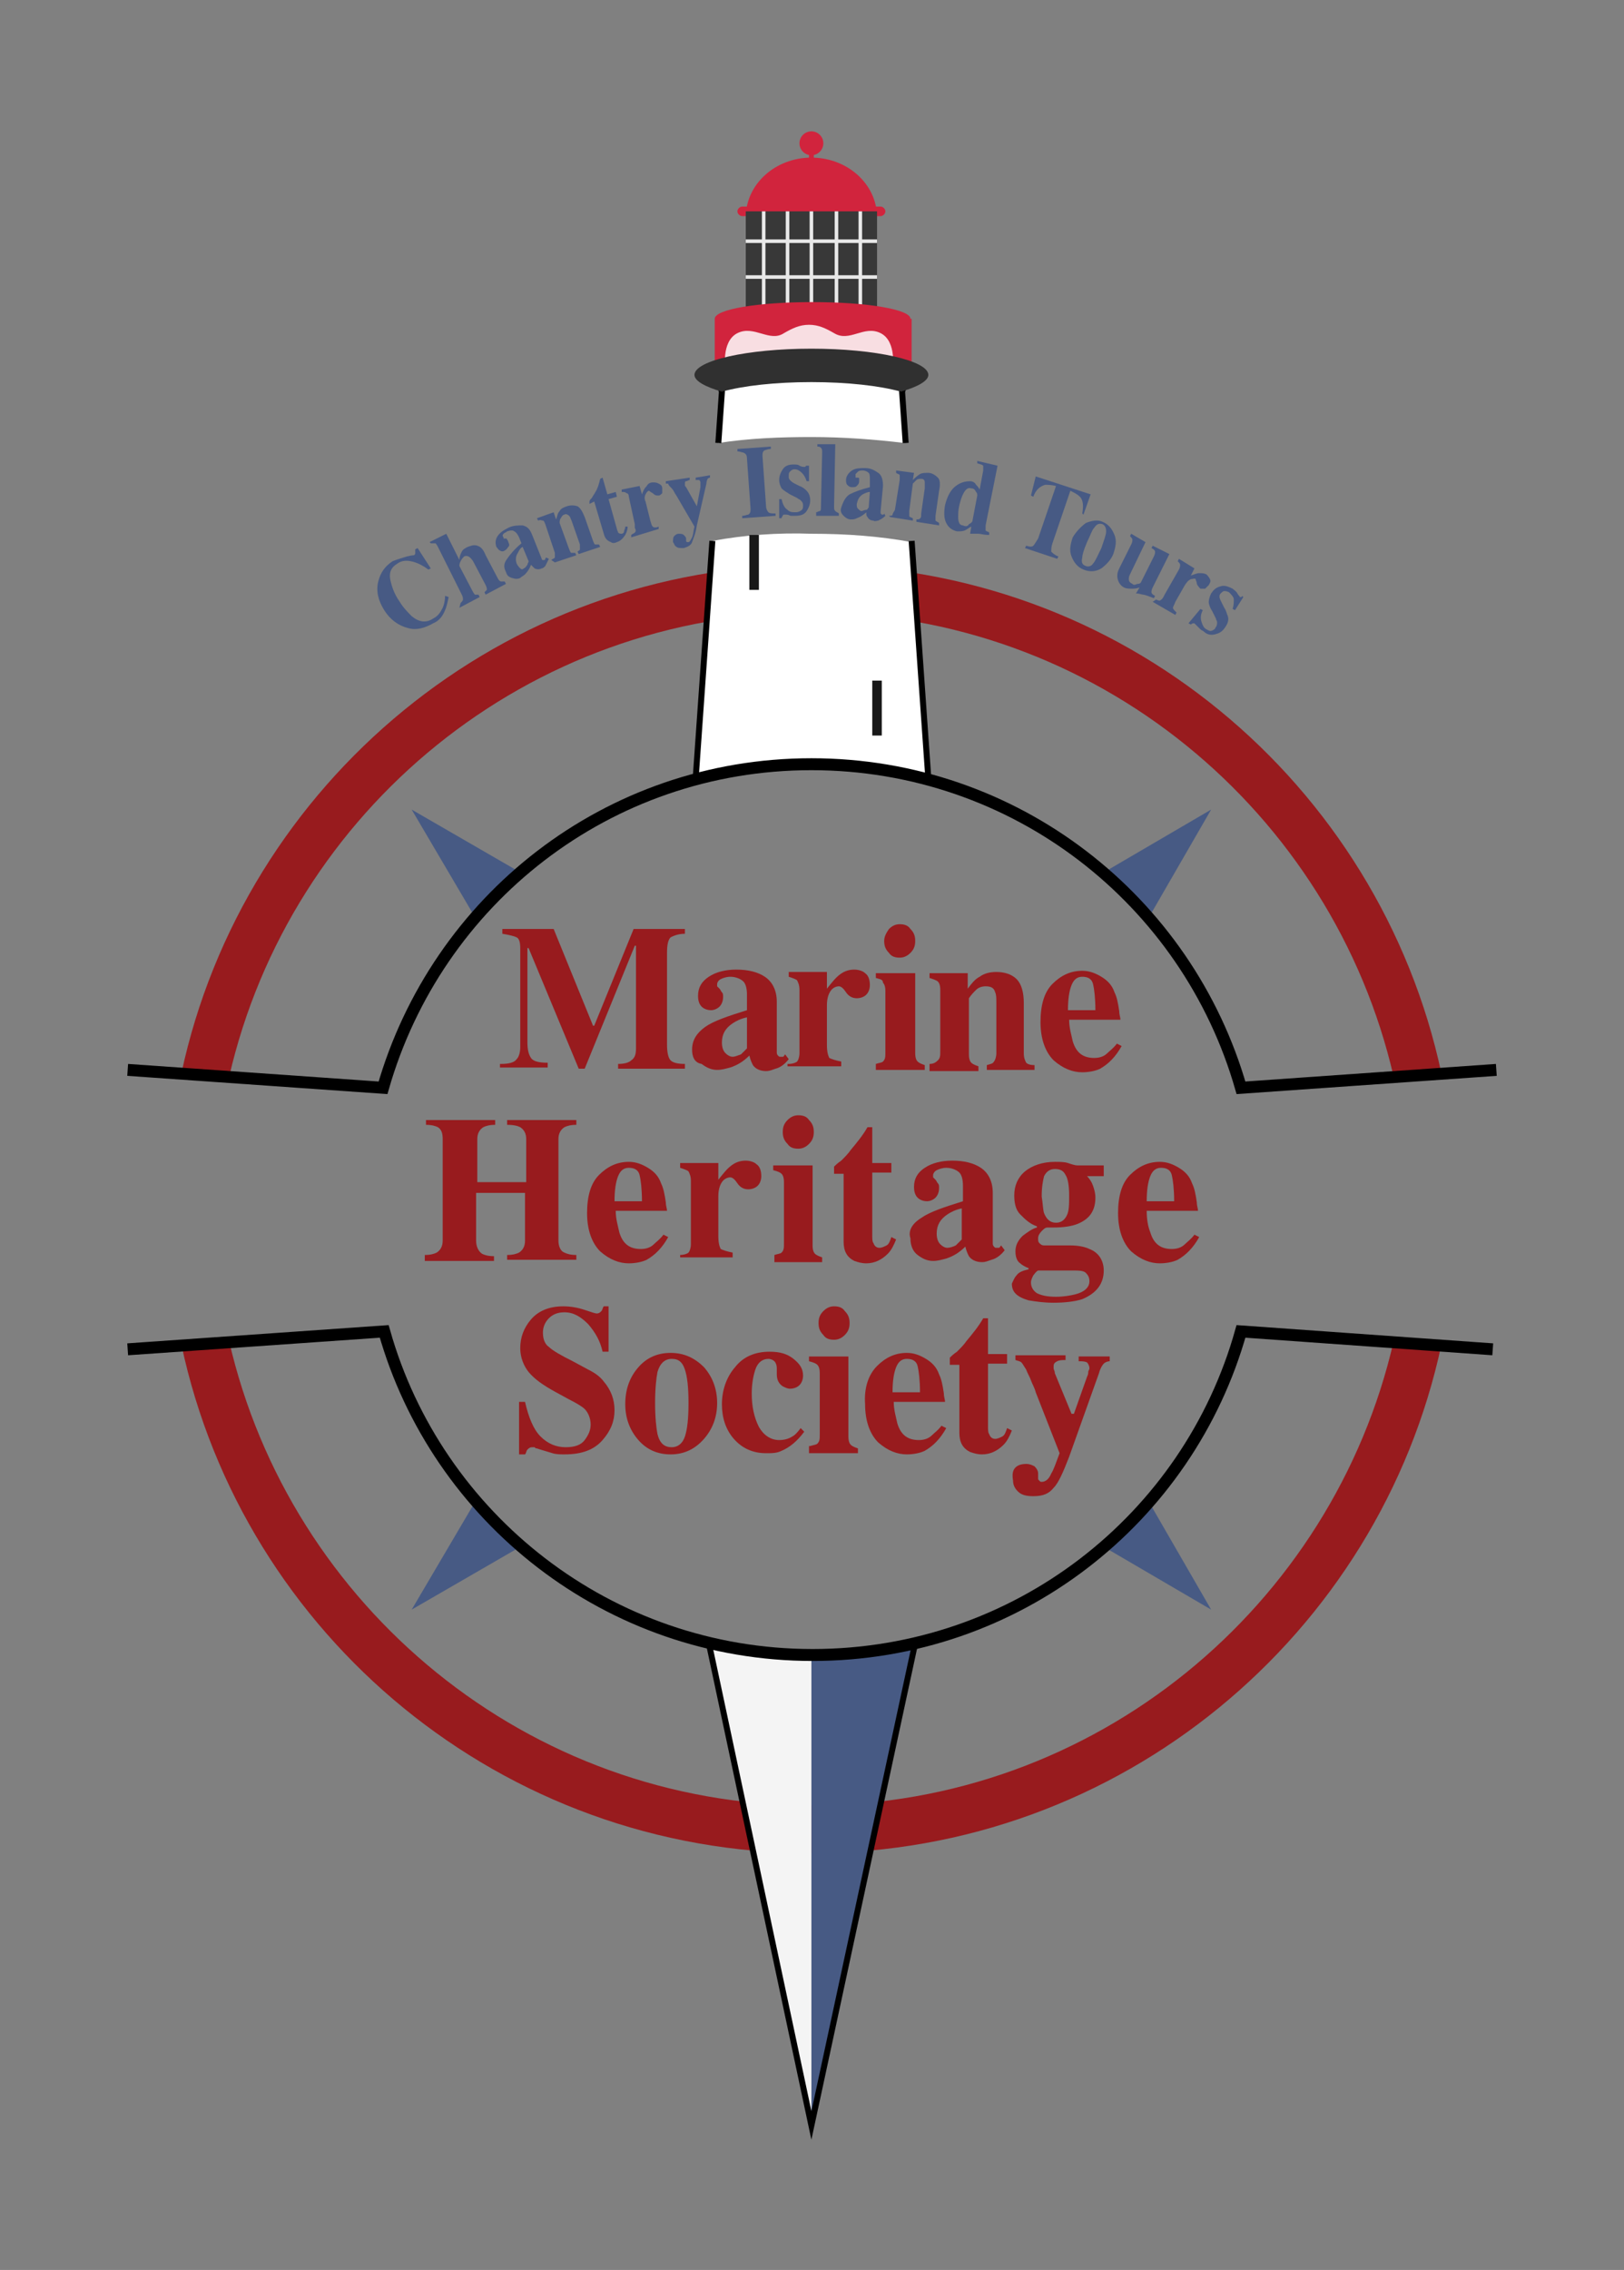 <?xml version="1.0" encoding="utf-8"?>
<!-- Generator: Adobe Illustrator 16.0.4, SVG Export Plug-In . SVG Version: 6.00 Build 0)  -->
<!DOCTYPE svg PUBLIC "-//W3C//DTD SVG 1.1//EN" "http://www.w3.org/Graphics/SVG/1.1/DTD/svg11.dtd">
<svg version="1.1" id="chantry_island" xmlns="http://www.w3.org/2000/svg" xmlns:xlink="http://www.w3.org/1999/xlink" x="0px"
	 y="0px" width="136.1px" height="190.1px" viewBox="0 0 136.1 190.1" style="enable-background:new 0 0 136.1 190.1;"
	 xml:space="preserve">
<rect x="0" y="0" width="136.1" height="190.1" fill="#808080" stroke="none"/>
<style type="text/css">
<![CDATA[
	.st0{fill:#475A84;}
	.st1{fill:none;stroke:#000000;stroke-width:0.5;stroke-linecap:square;stroke-miterlimit:10;}
	.st2{fill:#F4F4F4;}
	.st3{fill:#981B1E;}
	.st4{fill:none;stroke:#000000;stroke-miterlimit:10;}
	.st5{fill:#FFFFFF;}
	.st6{fill:none;stroke:#000000;stroke-width:0.5;stroke-miterlimit:10;}
	.st7{opacity:0.85;fill:#FFFFFF;}
	.st8{fill:#303030;}
	.st9{fill:#383838;}
	.st10{fill:#D1243D;}
	.st11{fill:none;stroke:#E8E8E8;stroke-width:0.3;stroke-miterlimit:10;}
	.st12{fill:none;stroke:#191919;stroke-width:0.8;stroke-miterlimit:10;}
]]>
</style>
<path id="circle" class="st3" d="M15.2,112.6c5.2,24.4,26.9,42.6,52.8,42.6c25.9,0,47.6-18.3,52.8-42.6l-4-0.3
	c-5.1,22.2-25,38.9-48.8,38.9c-23.8,0-43.7-16.7-48.8-38.9L15.2,112.6z M68,51.3c23.8,0,43.7,16.7,48.8,38.9l4-0.3
	C115.6,65.6,94,47.3,68,47.3l0,0c-25.9,0-47.6,18.3-52.8,42.6l4,0.3C24.3,67.9,44.3,51.3,68,51.3"/>
<g id="little_arrows">
	<polygon id="tr" class="st0" points="92.6,73 101.5,67.8 96.3,76.8 	"/>
	<polygon id="bl" class="st0" points="43.5,129.6 34.5,134.8 39.8,125.8 	"/>
	<polygon id="tl" class="st0" points="39.8,76.8 34.5,67.8 43.5,73 	"/>
	<polygon id="br" class="st0" points="96.3,125.8 101.5,134.8 92.6,129.6 	"/>
</g>
<g id="large_arrow">
	<polygon id="large_arrows_1_" class="st0" points="68,138.5 76.7,137.6 68,178 	"/>
	<polygon id="large_arrows_2_" class="st2" points="68,138.5 59.4,137.6 68,178 	"/>
	<polyline class="st1" points="59.4,137.6 68,178 76.7,137.6 	"/>
</g>
<path id="bottom_arch" class="st4" d="M125.1,113l-21.1-1.5c-4.4,15.7-18.8,27.1-35.9,27.1c-17.1,0-31.5-11.5-35.9-27.1L10.7,113"/>
<g id="lighthouse">
	<g>
		<path class="st5" d="M59.7,45.3l-1.4,19.9l6.4-1.1l6.3,0l6.8,1.2l-1.4-19.9h0c-2.7-0.5-5.5-0.7-8.4-0.7
			C65.2,44.6,62.4,44.8,59.7,45.3z"/>
		<path class="st5" d="M60.2,37.1c2.6-0.4,5.2-0.5,7.8-0.5c2.7,0,5.3,0.2,7.8,0.5l-0.3-4.3l0.7-2l-16.5-0.2l0.7,2.2L60.2,37.1z"/>
		<polyline class="st6" points="59.7,45.3 58.3,65.2 64.7,64.1 71,64.1 77.8,65.2 76.4,45.3 		"/>
		<polyline class="st6" points="75.9,37.1 75.6,32.8 76.3,30.7 59.8,30.6 60.5,32.8 60.2,37.1 		"/>
	</g>
	<g id="top">
		<ellipse class="st10" cx="68" cy="18.2" rx="5.5" ry="5"/>
		<rect x="67.8" y="12.5" class="st10" width="0.4" height="1.5"/>
		<circle class="st10" cx="68" cy="12" r="1"/>
		<path class="st10" d="M74.2,17.7c0,0.2-0.2,0.4-0.4,0.4H62.2c-0.2,0-0.4-0.2-0.4-0.4l0,0c0-0.2,0.2-0.4,0.4-0.4h11.6
			C74,17.3,74.2,17.5,74.2,17.7L74.2,17.7z"/>
	</g>
	<g>
		<rect x="62.5" y="17.7" class="st9" width="11" height="9.5"/>
		<line class="st11" x1="70.1" y1="17.7" x2="70.1" y2="27.2"/>
		<line class="st11" x1="68" y1="17.7" x2="68" y2="27.2"/>
		<line class="st11" x1="66" y1="17.7" x2="66" y2="27.2"/>
		<line class="st11" x1="72.1" y1="17.7" x2="72.1" y2="27.2"/>
		<line class="st11" x1="64" y1="17.7" x2="64" y2="27.2"/>
		<line class="st11" x1="73.5" y1="23.2" x2="62.5" y2="23.2"/>
		<line class="st11" x1="73.5" y1="20.2" x2="62.5" y2="20.2"/>
	</g>
	<path class="st10" d="M76.3,26.7c0-0.8-3.7-1.4-8.2-1.4c-4.6,0-8.2,0.6-8.2,1.4l0,0v3.9h16.5V26.7L76.3,26.7z"/>
	<path class="st7" d="M74.8,31c0,0,0.4-2.4-1-3.1s-2.6,0.8-3.9,0c-0.7-0.4-1.3-0.7-2.1-0.7h0c-0.8,0-1.4,0.3-2.1,0.7
		c-1.2,0.8-2.5-0.7-3.9,0s-1,3.1-1,3.1H74.8z"/>
	<path class="st8" d="M60.5,32.8C62.3,32.3,65,32,68,32c3,0,5.7,0.3,7.5,0.8c1.4-0.4,2.3-0.9,2.3-1.4c0-1.2-4.4-2.2-9.8-2.2
		c-5.4,0-9.8,1-9.8,2.2C58.2,31.9,59.1,32.4,60.5,32.8z"/>
	<line class="st12" x1="73.5" y1="57" x2="73.5" y2="61.6"/>
	<line class="st12" x1="63.2" y1="44.8" x2="63.2" y2="49.4"/>
</g>
<g id="Chantry_Island_Tours">
	<path class="st0" d="M34.1,46.6c0.4-0.1,0.6-0.1,0.6-0.1c0.1-0.1,0.1-0.1,0.1-0.2c0-0.1,0-0.2,0-0.3l0.2-0.1l1.1,1.7l-0.2,0.1
		c-0.4-0.3-0.8-0.5-1.1-0.6c-0.6-0.2-1.1-0.2-1.5,0.1c-0.5,0.3-0.7,0.7-0.6,1.3c0.1,0.5,0.3,1.2,0.8,1.9c0.3,0.5,0.7,0.9,1,1.2
		c0.6,0.5,1.2,0.6,1.8,0.2c0.4-0.2,0.6-0.5,0.8-0.9c0.1-0.2,0.2-0.6,0.2-1l0.3,0.1c-0.1,0.5-0.2,0.9-0.3,1.1c-0.2,0.5-0.5,0.9-1,1.1
		c-0.7,0.4-1.4,0.6-2.1,0.4c-0.8-0.2-1.5-0.7-2-1.5c-0.5-0.8-0.7-1.6-0.5-2.4c0.2-0.8,0.6-1.3,1.2-1.7
		C33.4,46.8,33.8,46.7,34.1,46.6z"/>
	<path class="st0" d="M38.6,50.5c0.1-0.1,0.2-0.2,0.2-0.3c0-0.1,0-0.2-0.1-0.4l-2-4c-0.1-0.2-0.2-0.3-0.2-0.3c-0.1,0-0.2,0-0.4,0
		L36,45.4l1.4-0.7l1.1,2.2c0-0.3,0.1-0.5,0.2-0.7c0.1-0.2,0.3-0.3,0.5-0.4c0.3-0.1,0.5-0.2,0.8-0.1s0.5,0.3,0.7,0.8l1,1.9
		c0.1,0.2,0.2,0.3,0.3,0.3c0.1,0,0.2,0,0.3,0l0.1,0.2l-1.7,0.9l-0.1-0.2c0.1-0.1,0.2-0.2,0.2-0.2c0-0.1,0-0.2-0.1-0.4l-1-1.9
		c-0.1-0.2-0.2-0.3-0.3-0.4c-0.1-0.1-0.3-0.2-0.5-0.1c-0.1,0.1-0.2,0.2-0.3,0.4s-0.1,0.3-0.1,0.4l1.1,2.1c0.1,0.2,0.2,0.3,0.2,0.3
		c0.1,0,0.2,0,0.3,0l0.1,0.2l-1.7,0.9L38.6,50.5z"/>
	<path class="st0" d="M42.5,46.8c0.2-0.3,0.6-0.8,1.2-1.3L43.5,45c-0.1-0.2-0.2-0.4-0.4-0.5c-0.1-0.1-0.3-0.1-0.6,0
		c-0.1,0.1-0.2,0.1-0.3,0.2s-0.1,0.2,0,0.3c0,0,0,0.1,0,0.1c0,0,0,0,0.1,0l0.1,0c0.1,0,0.1,0.1,0.1,0.1s0.1,0.1,0.1,0.2
		c0.1,0.2,0.1,0.3,0,0.4c-0.1,0.1-0.1,0.2-0.3,0.3c-0.1,0.1-0.3,0.1-0.4,0c-0.1,0-0.2-0.2-0.3-0.3c-0.1-0.3-0.1-0.6,0.1-0.9
		s0.5-0.5,0.9-0.7C43,44,43.4,44,43.8,44c0.4,0.1,0.6,0.3,0.8,0.8l0.8,2c0,0.1,0.1,0.1,0.1,0.1s0.1,0,0.1,0c0,0,0.1,0,0.1-0.1
		c0,0,0-0.1,0.1-0.1l0.2,0.1c-0.1,0.2-0.2,0.4-0.3,0.6c-0.1,0.1-0.2,0.2-0.3,0.2c-0.2,0.1-0.4,0.1-0.6,0c-0.1-0.1-0.2-0.2-0.3-0.3
		c-0.1,0.3-0.3,0.6-0.5,0.8c-0.1,0.1-0.3,0.2-0.4,0.3c-0.2,0.1-0.4,0.1-0.7,0s-0.4-0.2-0.5-0.5C42.2,47.5,42.2,47.2,42.5,46.8z
		 M44.2,47.3c0-0.1,0.1-0.2,0.1-0.3l-0.5-1.2c-0.2,0.1-0.3,0.3-0.4,0.5c-0.2,0.3-0.2,0.6-0.1,0.9c0.1,0.2,0.2,0.3,0.3,0.4
		c0.1,0.1,0.2,0.1,0.3,0C44.1,47.5,44.1,47.4,44.2,47.3z"/>
	<path class="st0" d="M46.2,46.9c0.1-0.1,0.2-0.1,0.3-0.2c0-0.1,0-0.2,0-0.4l-0.8-2.4c-0.1-0.2-0.1-0.3-0.2-0.3
		c-0.1,0-0.2-0.1-0.4,0l-0.1-0.2l1.4-0.5l0.2,0.6c0.1-0.2,0.1-0.5,0.3-0.7c0.1-0.2,0.3-0.3,0.6-0.4c0.3-0.1,0.6-0.1,0.9,0
		c0.2,0.1,0.4,0.4,0.6,0.9l0.7,2c0.1,0.2,0.1,0.3,0.2,0.3s0.2,0,0.3,0l0.1,0.2l-1.8,0.6l-0.1-0.2c0.1-0.1,0.2-0.1,0.2-0.2
		c0-0.1,0-0.2,0-0.4l-0.7-2c-0.1-0.2-0.1-0.3-0.2-0.4c-0.1-0.1-0.3-0.2-0.4-0.1c-0.1,0-0.2,0.1-0.3,0.3c-0.1,0.1-0.1,0.3-0.1,0.4
		l0.8,2.2c0.1,0.2,0.1,0.3,0.2,0.3c0.1,0,0.2,0,0.3,0l0.1,0.2l-1.8,0.6L46.2,46.9z"/>
	<path class="st0" d="M49.4,42.2L49.4,42c0-0.1,0.1-0.2,0.2-0.3c0.1-0.2,0.2-0.3,0.3-0.5c0.2-0.3,0.3-0.7,0.4-1.1l0.2-0.1l0.4,1.4
		l0.7-0.2l0.1,0.4l-0.7,0.2l0.7,2.5c0,0.1,0.1,0.2,0.1,0.3c0.1,0.1,0.2,0.1,0.3,0.1c0.1,0,0.2-0.1,0.2-0.2c0-0.1,0.1-0.2,0.1-0.4
		l0.2,0c0,0.3-0.1,0.5-0.2,0.7c-0.2,0.3-0.4,0.5-0.7,0.6c-0.2,0.1-0.4,0.1-0.5,0c-0.3-0.1-0.5-0.3-0.6-0.7l-0.8-2.7L49.4,42.2z"/>
	<path class="st0" d="M52.9,44.8c0.1-0.1,0.2-0.1,0.3-0.2s0.1-0.2,0-0.4l0-0.3l-0.5-2.3c0-0.2-0.1-0.3-0.2-0.3
		c-0.1-0.1-0.2-0.1-0.4-0.1l0-0.2l1.5-0.3l0.2,0.7c0.1-0.3,0.2-0.5,0.4-0.7c0.1-0.2,0.3-0.3,0.5-0.3c0.2,0,0.3,0,0.5,0.1
		c0.2,0.1,0.3,0.2,0.3,0.4c0,0.2,0,0.3,0,0.4c-0.1,0.1-0.2,0.2-0.3,0.2c-0.2,0-0.3,0-0.5-0.2c-0.2-0.1-0.3-0.2-0.3-0.2
		c-0.1,0-0.2,0.1-0.3,0.3c-0.1,0.2-0.1,0.4,0,0.6l0.4,1.6c0.1,0.3,0.1,0.4,0.2,0.5c0.1,0.1,0.3,0.1,0.5,0l0,0.2L52.9,45L52.9,44.8z"
		/>
	<path class="st0" d="M56.5,44.9c0.1-0.1,0.2-0.2,0.4-0.2c0.1,0,0.3,0,0.4,0.1c0.1,0.1,0.2,0.2,0.2,0.3l0,0.2c0,0,0,0.1,0.1,0.1
		c0,0,0.1,0,0.1,0c0.1,0,0.2-0.2,0.3-0.4c0.1-0.2,0.1-0.5,0.2-0.9l-1.4-2.4c-0.1-0.2-0.2-0.3-0.3-0.5s-0.2-0.3-0.3-0.4
		c-0.1-0.1-0.2-0.2-0.2-0.3c0,0-0.1,0-0.2,0l0-0.2l2-0.3l0,0.2c-0.1,0-0.2,0.1-0.3,0.1c-0.1,0-0.1,0.1-0.1,0.2c0,0,0,0,0,0.1
		s0,0.1,0.1,0.2l0.9,1.6l0,0l0.3-1.6c0-0.1,0-0.2,0-0.2c0-0.1,0-0.1,0-0.2c0-0.1-0.1-0.2-0.1-0.2c-0.1,0-0.2,0-0.3,0l0-0.2l1.2-0.2
		l0,0.2c-0.1,0-0.2,0.1-0.2,0.1s-0.1,0.2-0.1,0.4L58.4,44c-0.1,0.7-0.3,1.1-0.4,1.4c-0.1,0.3-0.4,0.4-0.7,0.5c-0.3,0-0.5,0-0.6-0.1
		c-0.2-0.1-0.2-0.3-0.3-0.4C56.4,45.2,56.4,45,56.5,44.9z"/>
	<path class="st0" d="M62.2,43.2c0.2,0,0.4-0.1,0.5-0.1c0.2-0.1,0.2-0.3,0.2-0.5l-0.3-4.2c0-0.3-0.1-0.4-0.3-0.5
		c-0.1,0-0.3-0.1-0.5-0.1l0-0.2l2.8-0.2l0,0.2c-0.3,0-0.4,0.1-0.5,0.1c-0.2,0.1-0.2,0.3-0.2,0.5l0.3,4.2c0,0.2,0.1,0.4,0.2,0.5
		c0.1,0.1,0.3,0.1,0.6,0.1l0,0.2l-2.8,0.2L62.2,43.2z"/>
	<path class="st0" d="M65.3,41.8l0.2,0c0.1,0.4,0.2,0.7,0.5,0.9c0.2,0.2,0.4,0.2,0.7,0.2c0.2,0,0.4-0.1,0.5-0.2
		c0.1-0.1,0.1-0.2,0.1-0.4c0-0.2-0.1-0.3-0.2-0.4c-0.1-0.1-0.2-0.1-0.3-0.2l-0.6-0.3c-0.3-0.2-0.5-0.3-0.7-0.5
		c-0.1-0.2-0.2-0.4-0.2-0.7c0-0.3,0.1-0.6,0.3-0.9c0.2-0.3,0.5-0.4,0.9-0.4c0.2,0,0.4,0,0.5,0.1c0.2,0.1,0.3,0.1,0.4,0.1
		c0.1,0,0.1,0,0.1,0c0,0,0-0.1,0.1-0.1l0.2,0l0,1.3l-0.2,0c-0.1-0.3-0.2-0.5-0.4-0.7c-0.2-0.2-0.4-0.3-0.6-0.3
		c-0.2,0-0.3,0.1-0.4,0.2c-0.1,0.1-0.1,0.2-0.1,0.4c0,0.1,0,0.2,0.1,0.3c0.1,0.1,0.2,0.2,0.4,0.3l0.4,0.2c0.3,0.1,0.5,0.3,0.6,0.4
		c0.2,0.2,0.3,0.5,0.3,0.8c0,0.3-0.1,0.6-0.3,0.9c-0.2,0.3-0.5,0.4-1,0.4c-0.1,0-0.2,0-0.3,0s-0.2-0.1-0.4-0.1l-0.1,0
		c-0.1,0-0.1,0-0.1,0s0,0,0,0c0,0-0.1,0-0.1,0.1c0,0-0.1,0.1-0.1,0.2l-0.2,0L65.3,41.8z"/>
	<path class="st0" d="M68.4,42.9c0.1,0,0.2-0.1,0.3-0.1s0.1-0.2,0.1-0.4l0.1-4.5c0-0.2,0-0.3-0.1-0.4c-0.1-0.1-0.2-0.1-0.3-0.1
		l0-0.2l1.5,0l-0.1,5.2c0,0.2,0,0.3,0.1,0.4s0.2,0.1,0.3,0.2l0,0.2l-1.9,0L68.4,42.9z"/>
	<path class="st0" d="M71.2,41.4c0.4-0.2,0.9-0.4,1.7-0.6l0-0.6c0-0.3,0-0.5-0.1-0.6s-0.3-0.2-0.5-0.2c-0.1,0-0.3,0-0.4,0.1
		c-0.1,0.1-0.1,0.1-0.2,0.2c0,0,0,0.1,0,0.1c0,0,0,0,0,0.1l0,0.1C72,40,72,40,72,40.1c0,0.1,0,0.1,0,0.2c0,0.2-0.1,0.3-0.2,0.4
		c-0.1,0.1-0.2,0.1-0.4,0.1c-0.2,0-0.3-0.1-0.4-0.2c-0.1-0.1-0.1-0.3-0.1-0.4c0-0.3,0.2-0.6,0.5-0.8c0.3-0.2,0.7-0.2,1.1-0.2
		c0.5,0,0.8,0.2,1.1,0.4c0.3,0.2,0.4,0.6,0.4,1.1l-0.2,2.1c0,0.1,0,0.1,0,0.2c0,0,0.1,0.1,0.1,0.1c0,0,0.1,0,0.1,0
		c0,0,0.1,0,0.1-0.1l0.1,0.2c-0.2,0.2-0.4,0.3-0.6,0.4c-0.1,0-0.3,0.1-0.4,0c-0.2,0-0.4-0.1-0.5-0.3c-0.1-0.1-0.1-0.2-0.1-0.4
		c-0.2,0.2-0.5,0.4-0.8,0.5c-0.2,0.1-0.3,0.1-0.5,0.1c-0.2,0-0.4-0.1-0.6-0.3c-0.2-0.2-0.3-0.4-0.2-0.7
		C70.7,41.9,70.9,41.6,71.2,41.4z M72.6,42.7c0.1,0,0.1-0.1,0.2-0.2l0.1-1.3c-0.2,0-0.4,0.1-0.6,0.2c-0.3,0.2-0.4,0.4-0.5,0.8
		c0,0.2,0,0.3,0.1,0.4c0.1,0.1,0.2,0.2,0.3,0.2C72.3,42.8,72.4,42.7,72.6,42.7z"/>
	<path class="st0" d="M74.5,43.2c0.1,0,0.3,0,0.3-0.1s0.1-0.2,0.2-0.4l0.4-2.5c0-0.2,0-0.3,0-0.4c0-0.1-0.2-0.1-0.3-0.2l0-0.2
		l1.5,0.2l-0.1,0.6c0.2-0.2,0.3-0.3,0.6-0.5c0.2-0.1,0.4-0.1,0.7-0.1c0.3,0,0.6,0.2,0.8,0.4c0.2,0.2,0.2,0.6,0.1,1.1l-0.3,2.1
		c0,0.2,0,0.3,0,0.4c0.1,0.1,0.2,0.1,0.3,0.2l0,0.2l-1.9-0.3l0-0.2c0.1,0,0.3,0,0.3-0.1c0.1,0,0.1-0.2,0.1-0.4l0.3-2.1
		c0-0.2,0-0.3,0-0.5c0-0.2-0.1-0.3-0.3-0.3c-0.1,0-0.3,0-0.4,0.1s-0.2,0.2-0.3,0.3l-0.3,2.3c0,0.2,0,0.3,0,0.4
		c0,0.1,0.1,0.1,0.3,0.2l0,0.2l-1.9-0.3L74.5,43.2z"/>
	<path class="st0" d="M80.1,40.7c0.4-0.3,0.8-0.4,1.2-0.4c0.2,0,0.4,0.1,0.5,0.3c0.1,0.1,0.2,0.2,0.3,0.4l0.3-1.6c0-0.2,0-0.4,0-0.4
		c-0.1-0.1-0.2-0.1-0.5-0.2l0-0.2l1.7,0.4L82.6,44c0,0.2,0,0.3,0,0.4s0.2,0.1,0.3,0.2l0,0.2c-0.5,0-0.7-0.1-0.9-0.1
		c-0.1,0-0.4,0-0.7,0l0.1-0.6c-0.2,0.1-0.3,0.2-0.5,0.3c-0.2,0.1-0.4,0.1-0.7,0.1c-0.4-0.1-0.7-0.3-0.9-0.7
		c-0.2-0.4-0.2-0.9-0.1-1.5C79.4,41.5,79.7,41,80.1,40.7z M81.2,43.9c0.2-0.1,0.3-0.2,0.3-0.3l0.4-2.1c0-0.1,0-0.2-0.1-0.3
		c-0.1-0.2-0.2-0.3-0.4-0.3c-0.3-0.1-0.5,0.1-0.7,0.5c-0.1,0.2-0.2,0.5-0.3,0.9c-0.1,0.4-0.1,0.8-0.1,1c0,0.4,0.1,0.7,0.4,0.7
		C80.9,44.1,81.1,44.1,81.2,43.9z"/>
	<path class="st0" d="M86.8,39.9l4.6,1.5l-0.6,1.7L90.7,43c0.1-0.6,0.1-1.1-0.2-1.4c-0.2-0.2-0.4-0.3-0.8-0.5l-1.5,4.4
		c-0.1,0.3-0.1,0.5-0.1,0.7c0.1,0.1,0.3,0.3,0.6,0.4l-0.1,0.2l-2.7-0.9l0.1-0.2c0.3,0.1,0.5,0.1,0.6,0s0.2-0.3,0.4-0.6l1.5-4.4
		c-0.4-0.1-0.7-0.1-0.9-0.1c-0.4,0.1-0.8,0.4-1,1l-0.2-0.1L86.8,39.9z"/>
	<path class="st0" d="M91,43.8c0.5-0.2,1-0.3,1.4-0.1c0.5,0.2,0.8,0.6,1,1.1c0.2,0.5,0.1,1-0.1,1.6c-0.2,0.5-0.6,0.9-1,1.2
		c-0.5,0.3-1,0.3-1.5,0.1c-0.5-0.2-0.8-0.6-1-1.1c-0.2-0.5-0.1-1,0.1-1.6C90.2,44.5,90.6,44.1,91,43.8z M90.7,46.7
		c-0.1,0.4,0,0.6,0.3,0.7c0.2,0.1,0.5,0,0.6-0.2c0.2-0.2,0.4-0.7,0.7-1.3c0.2-0.6,0.4-1.1,0.4-1.4c0-0.3-0.1-0.5-0.3-0.6
		c-0.3-0.1-0.5,0-0.7,0.3c-0.2,0.2-0.3,0.6-0.6,1.2C90.8,46.1,90.7,46.5,90.7,46.7z"/>
	<path class="st0" d="M96,45.4l-1.3,2.7c-0.1,0.2-0.1,0.3-0.1,0.4c0,0.2,0.1,0.3,0.3,0.4c0.1,0.1,0.2,0.1,0.4,0c0.1,0,0.2,0,0.3-0.1
		l1.1-2.2c0.1-0.2,0.1-0.3,0.1-0.4c0-0.1-0.1-0.2-0.3-0.3l0.1-0.2l1.4,0.7l-1.4,2.8c-0.1,0.2-0.1,0.3-0.1,0.4s0.1,0.2,0.3,0.3
		l-0.1,0.2c-0.5-0.2-0.8-0.3-0.9-0.3s-0.3-0.1-0.6-0.1l0.3-0.5c-0.3,0.1-0.5,0.1-0.6,0.1c-0.3,0-0.5,0-0.7-0.1
		c-0.2-0.1-0.4-0.3-0.5-0.6c-0.1-0.3-0.1-0.6,0.1-1l1-2c0.1-0.2,0.1-0.3,0.1-0.4c0-0.1-0.1-0.2-0.2-0.3l0.1-0.2L96,45.4z"/>
	<path class="st0" d="M96.9,50.2c0.1,0.1,0.3,0.1,0.3,0.1s0.2-0.1,0.3-0.3l0.1-0.2l1.2-2.1c0.1-0.2,0.1-0.3,0.1-0.4
		c0-0.1-0.1-0.2-0.2-0.3l0.1-0.2l1.3,0.8l-0.3,0.6c0.3-0.1,0.5-0.2,0.7-0.2c0.2,0,0.4,0,0.6,0.1c0.1,0.1,0.2,0.2,0.3,0.4
		c0.1,0.2,0,0.3-0.1,0.5c-0.1,0.1-0.2,0.2-0.3,0.3c-0.1,0-0.3,0-0.4,0c-0.1-0.1-0.2-0.2-0.3-0.4c0-0.2-0.1-0.3-0.1-0.4
		c-0.1-0.1-0.2,0-0.4,0c-0.2,0.1-0.3,0.2-0.5,0.5l-0.8,1.4c-0.1,0.3-0.2,0.4-0.2,0.5c0,0.1,0.1,0.2,0.3,0.4l-0.1,0.2l-1.9-1.1
		L96.9,50.2z"/>
	<path class="st0" d="M100.6,51l0.2,0.1c-0.2,0.4-0.2,0.7-0.1,1c0.1,0.3,0.2,0.5,0.4,0.6c0.2,0.1,0.3,0.2,0.5,0.1s0.2-0.1,0.3-0.3
		c0.1-0.1,0.1-0.3,0.1-0.4c0-0.1-0.1-0.2-0.1-0.3l-0.3-0.6c-0.2-0.3-0.3-0.6-0.3-0.8c0-0.2,0.1-0.5,0.2-0.7c0.2-0.3,0.4-0.5,0.8-0.6
		c0.3-0.1,0.6,0,1,0.2c0.1,0.1,0.3,0.2,0.4,0.4s0.2,0.2,0.2,0.3c0.1,0,0.1,0,0.1,0c0,0,0.1,0,0.1-0.1l0.1,0.1l-0.7,1.1l-0.2-0.1
		c0.1-0.3,0.1-0.6,0.1-0.8c0-0.2-0.2-0.4-0.4-0.6c-0.2-0.1-0.3-0.1-0.4-0.1c-0.1,0-0.2,0.1-0.3,0.2c-0.1,0.1-0.1,0.2-0.1,0.3
		c0,0.1,0.1,0.3,0.2,0.5l0.2,0.4c0.2,0.3,0.2,0.5,0.3,0.7c0.1,0.3,0,0.6-0.2,0.9c-0.2,0.3-0.4,0.5-0.8,0.6c-0.3,0.1-0.7,0.1-1-0.2
		c-0.1-0.1-0.2-0.1-0.3-0.2c-0.1-0.1-0.2-0.2-0.3-0.3l-0.1-0.1c0,0-0.1-0.1-0.1-0.1c0,0,0,0,0,0c0,0-0.1,0-0.1,0c0,0-0.1,0-0.2,0.1
		l-0.2-0.1L100.6,51z"/>
</g>
<path id="top_arch" class="st4" d="M125.4,89.6L104,91.1C99.5,75.4,85.1,64,68,64S36.6,75.4,32.1,91.1l-21.4-1.5"/>
<g id="Name">
	<path class="st3" d="M42,89.1c0.6,0,1.1-0.1,1.3-0.4c0.2-0.2,0.3-0.6,0.3-1v-8.3c0-0.5-0.1-0.8-0.3-0.9c-0.2-0.1-0.6-0.2-1.2-0.3
		v-0.4h4.3l3.3,8.1h0.1l3.3-8.1h4.3v0.4c-0.6,0-1,0.2-1.2,0.3c-0.2,0.2-0.3,0.6-0.3,1.3v7.7c0,0.6,0.1,1.1,0.3,1.3
		c0.2,0.2,0.6,0.3,1.2,0.3v0.4h-5.6v-0.4c0.5,0,0.9-0.1,1.1-0.3c0.3-0.2,0.4-0.5,0.4-1v-8.6h-0.1L49,89.5h-0.5l-4.2-10.1h-0.1v7.9
		c0,0.6,0.1,1,0.3,1.3c0.2,0.3,0.7,0.4,1.4,0.4v0.4h-4V89.1z"/>
	<path class="st3" d="M59.1,86c0.7-0.5,1.9-0.9,3.5-1.4v-1.3c0-0.5-0.1-0.9-0.3-1.1c-0.2-0.2-0.6-0.4-1.1-0.4
		c-0.3,0-0.6,0.1-0.8,0.2c-0.2,0.1-0.3,0.3-0.3,0.4c0,0.1,0,0.1,0,0.2c0,0,0.1,0.1,0.1,0.1l0.1,0.1c0.1,0.1,0.1,0.2,0.2,0.3
		s0.1,0.2,0.1,0.4c0,0.3-0.1,0.6-0.3,0.8s-0.5,0.3-0.7,0.3c-0.3,0-0.6-0.1-0.8-0.3c-0.2-0.2-0.3-0.5-0.3-0.9c0-0.7,0.3-1.2,0.9-1.6
		c0.6-0.4,1.4-0.6,2.3-0.6c1,0,1.8,0.2,2.4,0.6c0.6,0.4,1,1.1,1,2.1v4.2c0,0.1,0,0.2,0.1,0.3c0.1,0.1,0.1,0.1,0.2,0.1
		c0.1,0,0.1,0,0.2,0c0.1,0,0.1-0.1,0.2-0.2l0.3,0.4c-0.3,0.4-0.7,0.7-1.1,0.8c-0.3,0.1-0.5,0.2-0.8,0.2c-0.5,0-0.9-0.2-1.1-0.5
		c-0.1-0.2-0.2-0.4-0.3-0.8c-0.5,0.5-1,0.8-1.6,1c-0.4,0.1-0.7,0.2-1.1,0.2c-0.5,0-0.9-0.2-1.3-0.5C58.2,89,58,88.5,58,87.9
		C58,87.1,58.4,86.5,59.1,86z M62.1,88.3c0.1-0.1,0.3-0.3,0.5-0.5v-2.6c-0.5,0.1-0.9,0.3-1.2,0.5c-0.6,0.4-0.9,0.9-0.9,1.6
		c0,0.4,0.1,0.7,0.3,0.9c0.2,0.2,0.4,0.3,0.6,0.3C61.6,88.5,61.8,88.4,62.1,88.3z"/>
	<path class="st3" d="M66.1,89.1c0.3,0,0.6-0.1,0.7-0.2c0.1-0.1,0.2-0.4,0.2-0.7l0-0.5v-4.8c0-0.4-0.1-0.6-0.2-0.8
		c-0.1-0.1-0.4-0.2-0.7-0.3v-0.4h3.2v1.4c0.4-0.5,0.7-0.9,1.1-1.2c0.4-0.3,0.8-0.4,1.2-0.4c0.3,0,0.7,0.1,0.9,0.3
		c0.3,0.2,0.4,0.6,0.4,1c0,0.3-0.1,0.6-0.3,0.8c-0.2,0.2-0.5,0.3-0.8,0.3c-0.4,0-0.7-0.2-0.9-0.5s-0.4-0.5-0.6-0.5
		c-0.2,0-0.5,0.1-0.7,0.4c-0.2,0.3-0.3,0.7-0.3,1.2v3.3c0,0.6,0.1,0.9,0.2,1.1c0.2,0.1,0.5,0.2,1,0.3v0.4h-4.5V89.1z"/>
	<path class="st3" d="M73.4,89.1c0.3-0.1,0.5-0.1,0.6-0.2c0.2-0.2,0.2-0.4,0.2-0.8v-5.1c0-0.4-0.1-0.6-0.2-0.7
		C74,82,73.7,82,73.4,81.9v-0.4h3.3v6.7c0,0.4,0.1,0.6,0.2,0.7c0.1,0.1,0.3,0.2,0.6,0.3v0.4h-4.1V89.1z M74.5,77.8
		c0.3-0.3,0.6-0.4,0.9-0.4c0.4,0,0.7,0.1,0.9,0.4c0.3,0.3,0.4,0.6,0.4,1c0,0.4-0.1,0.7-0.4,1c-0.3,0.3-0.6,0.4-0.9,0.4
		c-0.4,0-0.7-0.1-0.9-0.4c-0.3-0.3-0.4-0.6-0.4-1C74.1,78.4,74.3,78.1,74.5,77.8z"/>
	<path class="st3" d="M77.9,89.1c0.3,0,0.5-0.1,0.7-0.3s0.2-0.4,0.2-0.8v-5.1c0-0.4-0.1-0.6-0.2-0.7c-0.1-0.1-0.4-0.2-0.7-0.3v-0.4
		h3.2v1.3c0.3-0.4,0.6-0.8,1-1c0.4-0.3,0.9-0.4,1.4-0.4c0.7,0,1.3,0.2,1.7,0.6c0.4,0.4,0.6,1.1,0.6,2v4.2c0,0.4,0.1,0.6,0.2,0.8
		c0.1,0.1,0.3,0.2,0.7,0.2v0.4h-4v-0.4c0.3-0.1,0.5-0.1,0.6-0.3c0.1-0.1,0.2-0.4,0.2-0.7v-4.2c0-0.4,0-0.7-0.1-0.9
		c-0.1-0.4-0.4-0.5-0.8-0.5c-0.3,0-0.6,0.1-0.8,0.3c-0.2,0.2-0.4,0.4-0.6,0.7v4.7c0,0.4,0.1,0.6,0.2,0.7c0.1,0.1,0.3,0.2,0.6,0.3
		v0.4h-4.1V89.1z"/>
	<path class="st3" d="M88.2,82.4c0.7-0.7,1.5-1.1,2.5-1.1c0.6,0,1.1,0.2,1.6,0.5s0.9,0.7,1.1,1.3c0.2,0.4,0.3,0.9,0.4,1.6
		c0,0.3,0.1,0.5,0.1,0.7h-4.3c0,0.7,0.2,1.3,0.3,1.8c0.3,1,0.9,1.4,1.8,1.4c0.4,0,0.8-0.1,1.1-0.4c0.2-0.2,0.5-0.4,0.8-0.8l0.4,0.2
		c-0.5,0.9-1.1,1.5-1.8,1.9c-0.4,0.2-1,0.3-1.5,0.3c-0.8,0-1.6-0.3-2.4-1c-0.7-0.7-1.1-1.8-1.1-3.2C87.2,84.2,87.5,83.1,88.2,82.4z
		 M91.8,84.6c0-1-0.1-1.8-0.2-2.2c-0.1-0.4-0.4-0.6-0.9-0.6c-0.4,0-0.7,0.2-0.9,0.7s-0.3,1.2-0.3,2.1H91.8z"/>
	<path class="st3" d="M35.6,105.1c0.5,0,0.8-0.1,1-0.2c0.3-0.2,0.5-0.5,0.5-1v-8.5c0-0.5-0.1-0.8-0.4-1c-0.2-0.1-0.5-0.2-1-0.2v-0.4
		h5.8v0.4c-0.5,0-0.8,0.1-1,0.2c-0.3,0.2-0.5,0.5-0.5,1V99h4.1v-3.6c0-0.5-0.2-0.8-0.5-1c-0.2-0.1-0.5-0.2-1.1-0.2v-0.4h5.8v0.4
		c-0.5,0-0.8,0.1-1,0.2c-0.3,0.2-0.5,0.5-0.5,1v8.5c0,0.5,0.2,0.9,0.5,1c0.2,0.1,0.5,0.2,1,0.2v0.4h-5.8v-0.4c0.5,0,0.8-0.1,1-0.2
		c0.3-0.2,0.5-0.5,0.5-1v-4h-4.1v4c0,0.5,0.2,0.9,0.5,1.1c0.2,0.1,0.5,0.2,1,0.2v0.4h-5.8V105.1z"/>
	<path class="st3" d="M50.2,98.4c0.7-0.7,1.5-1.1,2.5-1.1c0.6,0,1.1,0.2,1.6,0.5s0.9,0.7,1.1,1.3c0.2,0.4,0.3,0.9,0.4,1.6
		c0,0.3,0.1,0.5,0.1,0.7h-4.3c0,0.7,0.2,1.3,0.3,1.8c0.3,1,0.9,1.4,1.8,1.4c0.4,0,0.8-0.1,1.1-0.4c0.2-0.2,0.5-0.4,0.8-0.8l0.4,0.2
		c-0.5,0.9-1.1,1.5-1.8,1.9c-0.4,0.2-1,0.3-1.5,0.3c-0.8,0-1.6-0.3-2.4-1c-0.7-0.7-1.1-1.8-1.1-3.2C49.2,100.2,49.5,99.1,50.2,98.4z
		 M53.8,100.6c0-1-0.1-1.8-0.2-2.2c-0.1-0.4-0.4-0.6-0.9-0.6c-0.4,0-0.7,0.2-0.9,0.7c-0.2,0.5-0.3,1.2-0.3,2.1H53.8z"/>
	<path class="st3" d="M57,105.1c0.3,0,0.6-0.1,0.7-0.2c0.1-0.1,0.2-0.4,0.2-0.7l0-0.5v-4.8c0-0.4-0.1-0.6-0.2-0.8
		c-0.1-0.1-0.4-0.2-0.7-0.3v-0.4h3.2v1.4c0.4-0.5,0.7-0.9,1.1-1.2c0.4-0.3,0.8-0.4,1.2-0.4c0.3,0,0.7,0.1,0.9,0.3
		c0.3,0.2,0.4,0.6,0.4,1c0,0.3-0.1,0.6-0.3,0.8c-0.2,0.2-0.5,0.3-0.8,0.3c-0.4,0-0.7-0.2-0.9-0.5s-0.4-0.5-0.6-0.5
		c-0.2,0-0.5,0.1-0.7,0.4c-0.2,0.3-0.3,0.7-0.3,1.2v3.3c0,0.6,0.1,0.9,0.2,1.1c0.2,0.1,0.5,0.2,1,0.3v0.4H57V105.1z"/>
	<path class="st3" d="M64.9,105.1c0.3-0.1,0.5-0.1,0.6-0.2c0.2-0.2,0.2-0.4,0.2-0.8v-5.1c0-0.4-0.1-0.6-0.2-0.7
		c-0.1-0.1-0.3-0.2-0.7-0.3v-0.4h3.3v6.7c0,0.4,0.1,0.6,0.2,0.7c0.1,0.1,0.3,0.2,0.6,0.3v0.4h-4V105.1z M66,93.8
		c0.3-0.3,0.6-0.4,0.9-0.4c0.4,0,0.7,0.1,0.9,0.4c0.3,0.3,0.4,0.6,0.4,1c0,0.4-0.1,0.7-0.4,1c-0.3,0.3-0.6,0.4-0.9,0.4
		c-0.4,0-0.7-0.1-0.9-0.4c-0.3-0.3-0.4-0.6-0.4-1C65.6,94.4,65.7,94.1,66,93.8z"/>
	<path class="st3" d="M69.9,98.2v-0.5c0.1-0.1,0.3-0.3,0.6-0.5c0.3-0.3,0.6-0.6,0.8-0.9c0.5-0.6,1-1.2,1.4-1.9h0.4v3h1.6v0.8h-1.6
		v5.3c0,0.2,0,0.5,0.1,0.6c0.1,0.3,0.3,0.4,0.5,0.4c0.2,0,0.4-0.1,0.6-0.2s0.3-0.4,0.4-0.7l0.4,0.2c-0.2,0.5-0.4,0.9-0.7,1.2
		c-0.5,0.5-1.1,0.8-1.8,0.8c-0.4,0-0.7-0.1-1-0.2c-0.6-0.3-0.9-0.8-0.9-1.6v-5.7H69.9z"/>
	<path class="st3" d="M77.2,102c0.7-0.5,1.9-0.9,3.5-1.4v-1.3c0-0.5-0.1-0.9-0.3-1.1c-0.2-0.2-0.6-0.4-1.1-0.4
		c-0.3,0-0.6,0.1-0.8,0.2c-0.2,0.1-0.3,0.3-0.3,0.4c0,0.1,0,0.1,0,0.2c0,0,0.1,0.1,0.1,0.1l0.1,0.1c0.1,0.1,0.1,0.2,0.2,0.3
		s0.1,0.2,0.1,0.4c0,0.3-0.1,0.6-0.3,0.8c-0.2,0.2-0.5,0.3-0.7,0.3c-0.3,0-0.6-0.1-0.8-0.3c-0.2-0.2-0.3-0.5-0.3-0.9
		c0-0.7,0.3-1.2,0.9-1.6c0.6-0.4,1.4-0.6,2.3-0.6c1,0,1.8,0.2,2.4,0.6c0.6,0.4,1,1.1,1,2.1v4.2c0,0.1,0,0.2,0.1,0.3
		c0.1,0.1,0.1,0.1,0.2,0.1c0.1,0,0.1,0,0.2,0c0.1,0,0.1-0.1,0.2-0.2l0.3,0.4c-0.3,0.4-0.7,0.7-1.1,0.8c-0.3,0.1-0.5,0.2-0.8,0.2
		c-0.5,0-0.9-0.2-1.1-0.5c-0.1-0.2-0.2-0.4-0.3-0.8c-0.5,0.5-1,0.8-1.6,1c-0.4,0.1-0.7,0.2-1.1,0.2c-0.5,0-0.9-0.2-1.3-0.5
		c-0.4-0.3-0.6-0.8-0.6-1.4C76.1,103.1,76.4,102.5,77.2,102z M80.1,104.3c0.1-0.1,0.3-0.3,0.5-0.5v-2.6c-0.5,0.1-0.9,0.3-1.2,0.5
		c-0.6,0.4-0.9,0.9-0.9,1.6c0,0.4,0.1,0.7,0.3,0.9c0.2,0.2,0.4,0.3,0.6,0.3C79.6,104.5,79.9,104.4,80.1,104.3z"/>
	<path class="st3" d="M85.2,106.8c0.2-0.3,0.6-0.4,1-0.5v-0.1c-0.3-0.1-0.6-0.3-0.7-0.4c-0.3-0.2-0.4-0.6-0.4-1
		c0-0.5,0.2-0.9,0.6-1.3c0.4-0.3,0.8-0.6,1.2-0.7v-0.1c-0.6-0.2-1-0.6-1.4-1c-0.4-0.4-0.5-1-0.5-1.6c0-0.8,0.3-1.5,0.9-2
		s1.5-0.8,2.5-0.8c0.4,0,0.8,0,1.1,0.1c0.3,0.1,0.6,0.2,0.8,0.2h2.2v0.9h-1.4c0.2,0.2,0.4,0.5,0.5,0.8c0.1,0.3,0.2,0.6,0.2,1
		c0,1.1-0.5,1.8-1.5,2.2c-0.5,0.2-1.2,0.3-2,0.3c-0.2,0-0.3,0-0.3,0c-0.1,0-0.1,0-0.2,0c-0.2,0-0.3,0.1-0.5,0.3
		c-0.2,0.2-0.3,0.4-0.3,0.6c0,0.2,0,0.3,0.1,0.4c0.1,0.1,0.2,0.2,0.4,0.2c0.1,0,0.3,0,0.5,0c0.3,0,0.5,0,0.6,0l1.1,0
		c0.6,0,1.2,0.1,1.6,0.3c0.8,0.3,1.2,1,1.2,1.8c0,1.1-0.6,1.9-1.8,2.4c-0.6,0.2-1.5,0.3-2.4,0.3c-0.8,0-1.5-0.1-2.1-0.2
		c-1-0.3-1.4-0.7-1.4-1.4C84.9,107.3,85,107,85.2,106.8z M86.9,108.3c0.4,0.2,0.9,0.3,1.6,0.3c0.6,0,1.2-0.1,1.6-0.2
		c0.8-0.2,1.2-0.6,1.2-1.1c0-0.3-0.1-0.5-0.3-0.7c-0.2-0.2-0.6-0.2-1.2-0.2H87c-0.2,0.1-0.3,0.3-0.4,0.4c-0.1,0.2-0.2,0.4-0.2,0.6
		C86.4,107.8,86.6,108.1,86.9,108.3z M87.5,101.6c0.2,0.5,0.5,0.8,1,0.8c0.4,0,0.7-0.2,0.9-0.6c0.2-0.4,0.2-0.9,0.2-1.7
		c0-0.8-0.1-1.4-0.3-1.7c-0.2-0.4-0.5-0.5-0.9-0.5c-0.4,0-0.7,0.2-0.9,0.6c-0.1,0.4-0.2,0.9-0.2,1.7
		C87.4,100.8,87.4,101.3,87.5,101.6z"/>
	<path class="st3" d="M94.7,98.4c0.7-0.7,1.5-1.1,2.5-1.1c0.6,0,1.1,0.2,1.6,0.5s0.9,0.7,1.1,1.3c0.2,0.4,0.3,0.9,0.4,1.6
		c0,0.3,0.1,0.5,0.1,0.7h-4.3c0,0.7,0.1,1.3,0.3,1.8c0.3,1,0.9,1.4,1.8,1.4c0.4,0,0.8-0.1,1.1-0.4c0.2-0.2,0.5-0.4,0.8-0.8l0.4,0.2
		c-0.5,0.9-1.1,1.5-1.8,1.9c-0.4,0.2-1,0.3-1.5,0.3c-0.8,0-1.6-0.3-2.4-1c-0.7-0.7-1.1-1.8-1.1-3.2C93.7,100.2,94,99.1,94.7,98.4z
		 M98.4,100.6c0-1-0.1-1.8-0.2-2.2c-0.1-0.4-0.4-0.6-0.9-0.6c-0.4,0-0.7,0.2-0.9,0.7c-0.2,0.5-0.3,1.2-0.3,2.1H98.4z"/>
	<path class="st3" d="M43.5,117.4h0.5c0.3,1.3,0.7,2.3,1.3,2.9c0.6,0.6,1.3,0.9,2.1,0.9c0.8,0,1.3-0.2,1.6-0.6
		c0.3-0.4,0.5-0.8,0.5-1.3c0-0.5-0.2-1-0.5-1.3c-0.2-0.2-0.7-0.5-1.3-0.8l-1.1-0.6c-1.1-0.6-1.8-1.1-2.3-1.7c-0.4-0.5-0.7-1.2-0.7-2
		c0-0.9,0.3-1.7,0.9-2.4c0.6-0.7,1.5-1.1,2.7-1.1c0.6,0,1.2,0.1,1.8,0.3c0.6,0.2,0.9,0.3,1,0.3c0.2,0,0.3-0.1,0.4-0.2
		c0.1-0.1,0.1-0.3,0.2-0.4H51v3.8h-0.5c-0.2-0.9-0.6-1.6-1.2-2.3c-0.6-0.6-1.2-1-2-1c-0.6,0-1,0.2-1.3,0.5s-0.5,0.7-0.5,1.2
		c0,0.6,0.2,1,0.5,1.2c0.3,0.3,1,0.7,2,1.2l1.3,0.7c0.6,0.3,1,0.6,1.3,1c0.6,0.7,0.9,1.5,0.9,2.4c0,0.9-0.3,1.7-1,2.5
		s-1.7,1.2-3.2,1.2c-0.3,0-0.7,0-1-0.1s-0.7-0.2-1-0.3l-0.3-0.1c-0.1,0-0.1,0-0.2-0.1c-0.1,0-0.1,0-0.2,0c-0.2,0-0.3,0.1-0.4,0.2
		s-0.1,0.3-0.2,0.4h-0.5V117.4z"/>
	<path class="st3" d="M53.5,114.5c0.7-0.8,1.6-1.2,2.7-1.2c1.1,0,2,0.4,2.8,1.2c0.7,0.8,1.1,1.8,1.1,3c0,1.2-0.4,2.2-1.1,3
		c-0.7,0.8-1.6,1.3-2.8,1.3c-1.1,0-2-0.4-2.7-1.2c-0.7-0.8-1.1-1.8-1.1-3C52.4,116.3,52.8,115.3,53.5,114.5z M55.1,120.1
		c0.2,0.8,0.6,1.1,1.2,1.1c0.5,0,0.9-0.3,1.1-0.9c0.2-0.6,0.3-1.5,0.3-2.8c0-1.3-0.1-2.2-0.3-2.8c-0.2-0.6-0.5-0.9-1.1-0.9
		c-0.6,0-1,0.4-1.2,1.1c-0.1,0.5-0.2,1.4-0.2,2.6C54.9,118.7,55,119.6,55.1,120.1z"/>
	<path class="st3" d="M66.5,113.8c0.5,0.4,0.8,0.8,0.8,1.4c0,0.3-0.1,0.6-0.3,0.8c-0.2,0.2-0.5,0.3-0.8,0.3c-0.2,0-0.4-0.1-0.6-0.2
		c-0.3-0.2-0.5-0.5-0.5-1c0-0.1,0-0.1,0-0.2c0-0.1,0-0.2,0-0.3c0-0.3-0.1-0.5-0.2-0.6c-0.1-0.1-0.3-0.2-0.5-0.2
		c-0.5,0-0.9,0.3-1.1,0.9c-0.2,0.6-0.3,1.3-0.3,2c0,1.1,0.2,2,0.6,2.8c0.4,0.7,1,1.1,1.7,1.1c0.4,0,0.8-0.1,1.1-0.3
		c0.2-0.1,0.4-0.3,0.7-0.7l0.3,0.3c-0.6,0.8-1.2,1.3-1.9,1.6c-0.4,0.2-0.8,0.2-1.3,0.2c-1.1,0-2-0.4-2.7-1.2c-0.7-0.8-1-1.8-1-2.9
		c0-1.2,0.4-2.3,1.1-3.1c0.7-0.9,1.7-1.3,2.9-1.3C65.4,113.2,66,113.4,66.5,113.8z"/>
	<path class="st3" d="M67.9,121.1c0.3-0.1,0.5-0.1,0.6-0.2c0.2-0.2,0.2-0.4,0.2-0.8v-5.1c0-0.4-0.1-0.6-0.2-0.7
		c-0.1-0.1-0.3-0.2-0.7-0.3v-0.4h3.3v6.7c0,0.4,0.1,0.6,0.2,0.7c0.1,0.1,0.3,0.2,0.6,0.3v0.4h-4.1V121.1z M69,109.8
		c0.3-0.3,0.6-0.4,0.9-0.4c0.4,0,0.7,0.1,0.9,0.4c0.3,0.3,0.4,0.6,0.4,1c0,0.4-0.1,0.7-0.4,1c-0.3,0.3-0.6,0.4-0.9,0.4
		c-0.4,0-0.7-0.1-0.9-0.4c-0.3-0.3-0.4-0.6-0.4-1C68.6,110.4,68.7,110.1,69,109.8z"/>
	<path class="st3" d="M73.5,114.4c0.7-0.7,1.5-1.1,2.5-1.1c0.6,0,1.1,0.2,1.6,0.5s0.9,0.7,1.1,1.3c0.2,0.4,0.3,0.9,0.4,1.6
		c0,0.3,0.1,0.5,0.1,0.7h-4.3c0,0.7,0.2,1.3,0.3,1.8c0.3,1,0.9,1.4,1.8,1.4c0.4,0,0.8-0.1,1.1-0.4c0.2-0.2,0.5-0.4,0.8-0.8l0.4,0.2
		c-0.5,0.9-1.1,1.5-1.8,1.9c-0.4,0.2-1,0.3-1.5,0.3c-0.8,0-1.6-0.3-2.4-1c-0.7-0.7-1.1-1.8-1.1-3.2
		C72.4,116.2,72.8,115.1,73.5,114.4z M77.1,116.6c0-1-0.1-1.8-0.2-2.2c-0.1-0.4-0.4-0.6-0.9-0.6c-0.4,0-0.7,0.2-0.9,0.7
		s-0.3,1.2-0.3,2.1H77.1z"/>
	<path class="st3" d="M79.6,114.2v-0.5c0.1-0.1,0.3-0.3,0.6-0.5c0.3-0.3,0.6-0.6,0.8-0.9c0.5-0.6,1-1.2,1.4-1.9h0.4v3h1.6v0.8h-1.6
		v5.3c0,0.2,0,0.5,0.1,0.6c0.1,0.3,0.3,0.4,0.5,0.4c0.2,0,0.4-0.1,0.6-0.2s0.3-0.4,0.4-0.7l0.4,0.2c-0.2,0.5-0.4,0.9-0.7,1.2
		c-0.5,0.5-1.1,0.8-1.8,0.8c-0.4,0-0.7-0.1-1-0.2c-0.6-0.3-0.9-0.8-0.9-1.6v-5.7H79.6z"/>
	<path class="st3" d="M85.1,122.9c0.2-0.2,0.5-0.3,0.9-0.3c0.3,0,0.5,0.1,0.7,0.2c0.2,0.2,0.3,0.4,0.3,0.6l0,0.4
		c0,0.1,0,0.1,0.1,0.2c0.1,0.1,0.1,0.1,0.2,0.1c0.3,0,0.6-0.2,0.8-0.7c0.2-0.3,0.4-0.9,0.7-1.7l-2-5.1c-0.1-0.4-0.3-0.7-0.4-1
		c-0.1-0.3-0.3-0.6-0.4-0.9c-0.2-0.3-0.3-0.5-0.4-0.6s-0.2-0.1-0.5-0.2v-0.4h4.2v0.4c-0.3,0-0.5,0-0.7,0.1c-0.2,0.1-0.3,0.2-0.3,0.4
		c0,0,0,0.1,0,0.2c0,0.1,0.1,0.2,0.1,0.4l1.4,3.4H90l1.1-3.1c0.1-0.2,0.1-0.3,0.1-0.4c0-0.1,0.1-0.2,0.1-0.3c0-0.2-0.1-0.4-0.2-0.5
		c-0.2-0.1-0.4-0.1-0.7-0.1v-0.4h2.6v0.4c-0.2,0-0.4,0.1-0.5,0.2c-0.1,0.1-0.3,0.4-0.4,0.8l-2.5,7c-0.5,1.3-0.9,2.2-1.3,2.6
		c-0.4,0.5-0.9,0.7-1.7,0.7c-0.6,0-1-0.1-1.3-0.4s-0.4-0.6-0.4-0.9C84.8,123.4,84.9,123.1,85.1,122.9z"/>
</g>
</svg>

